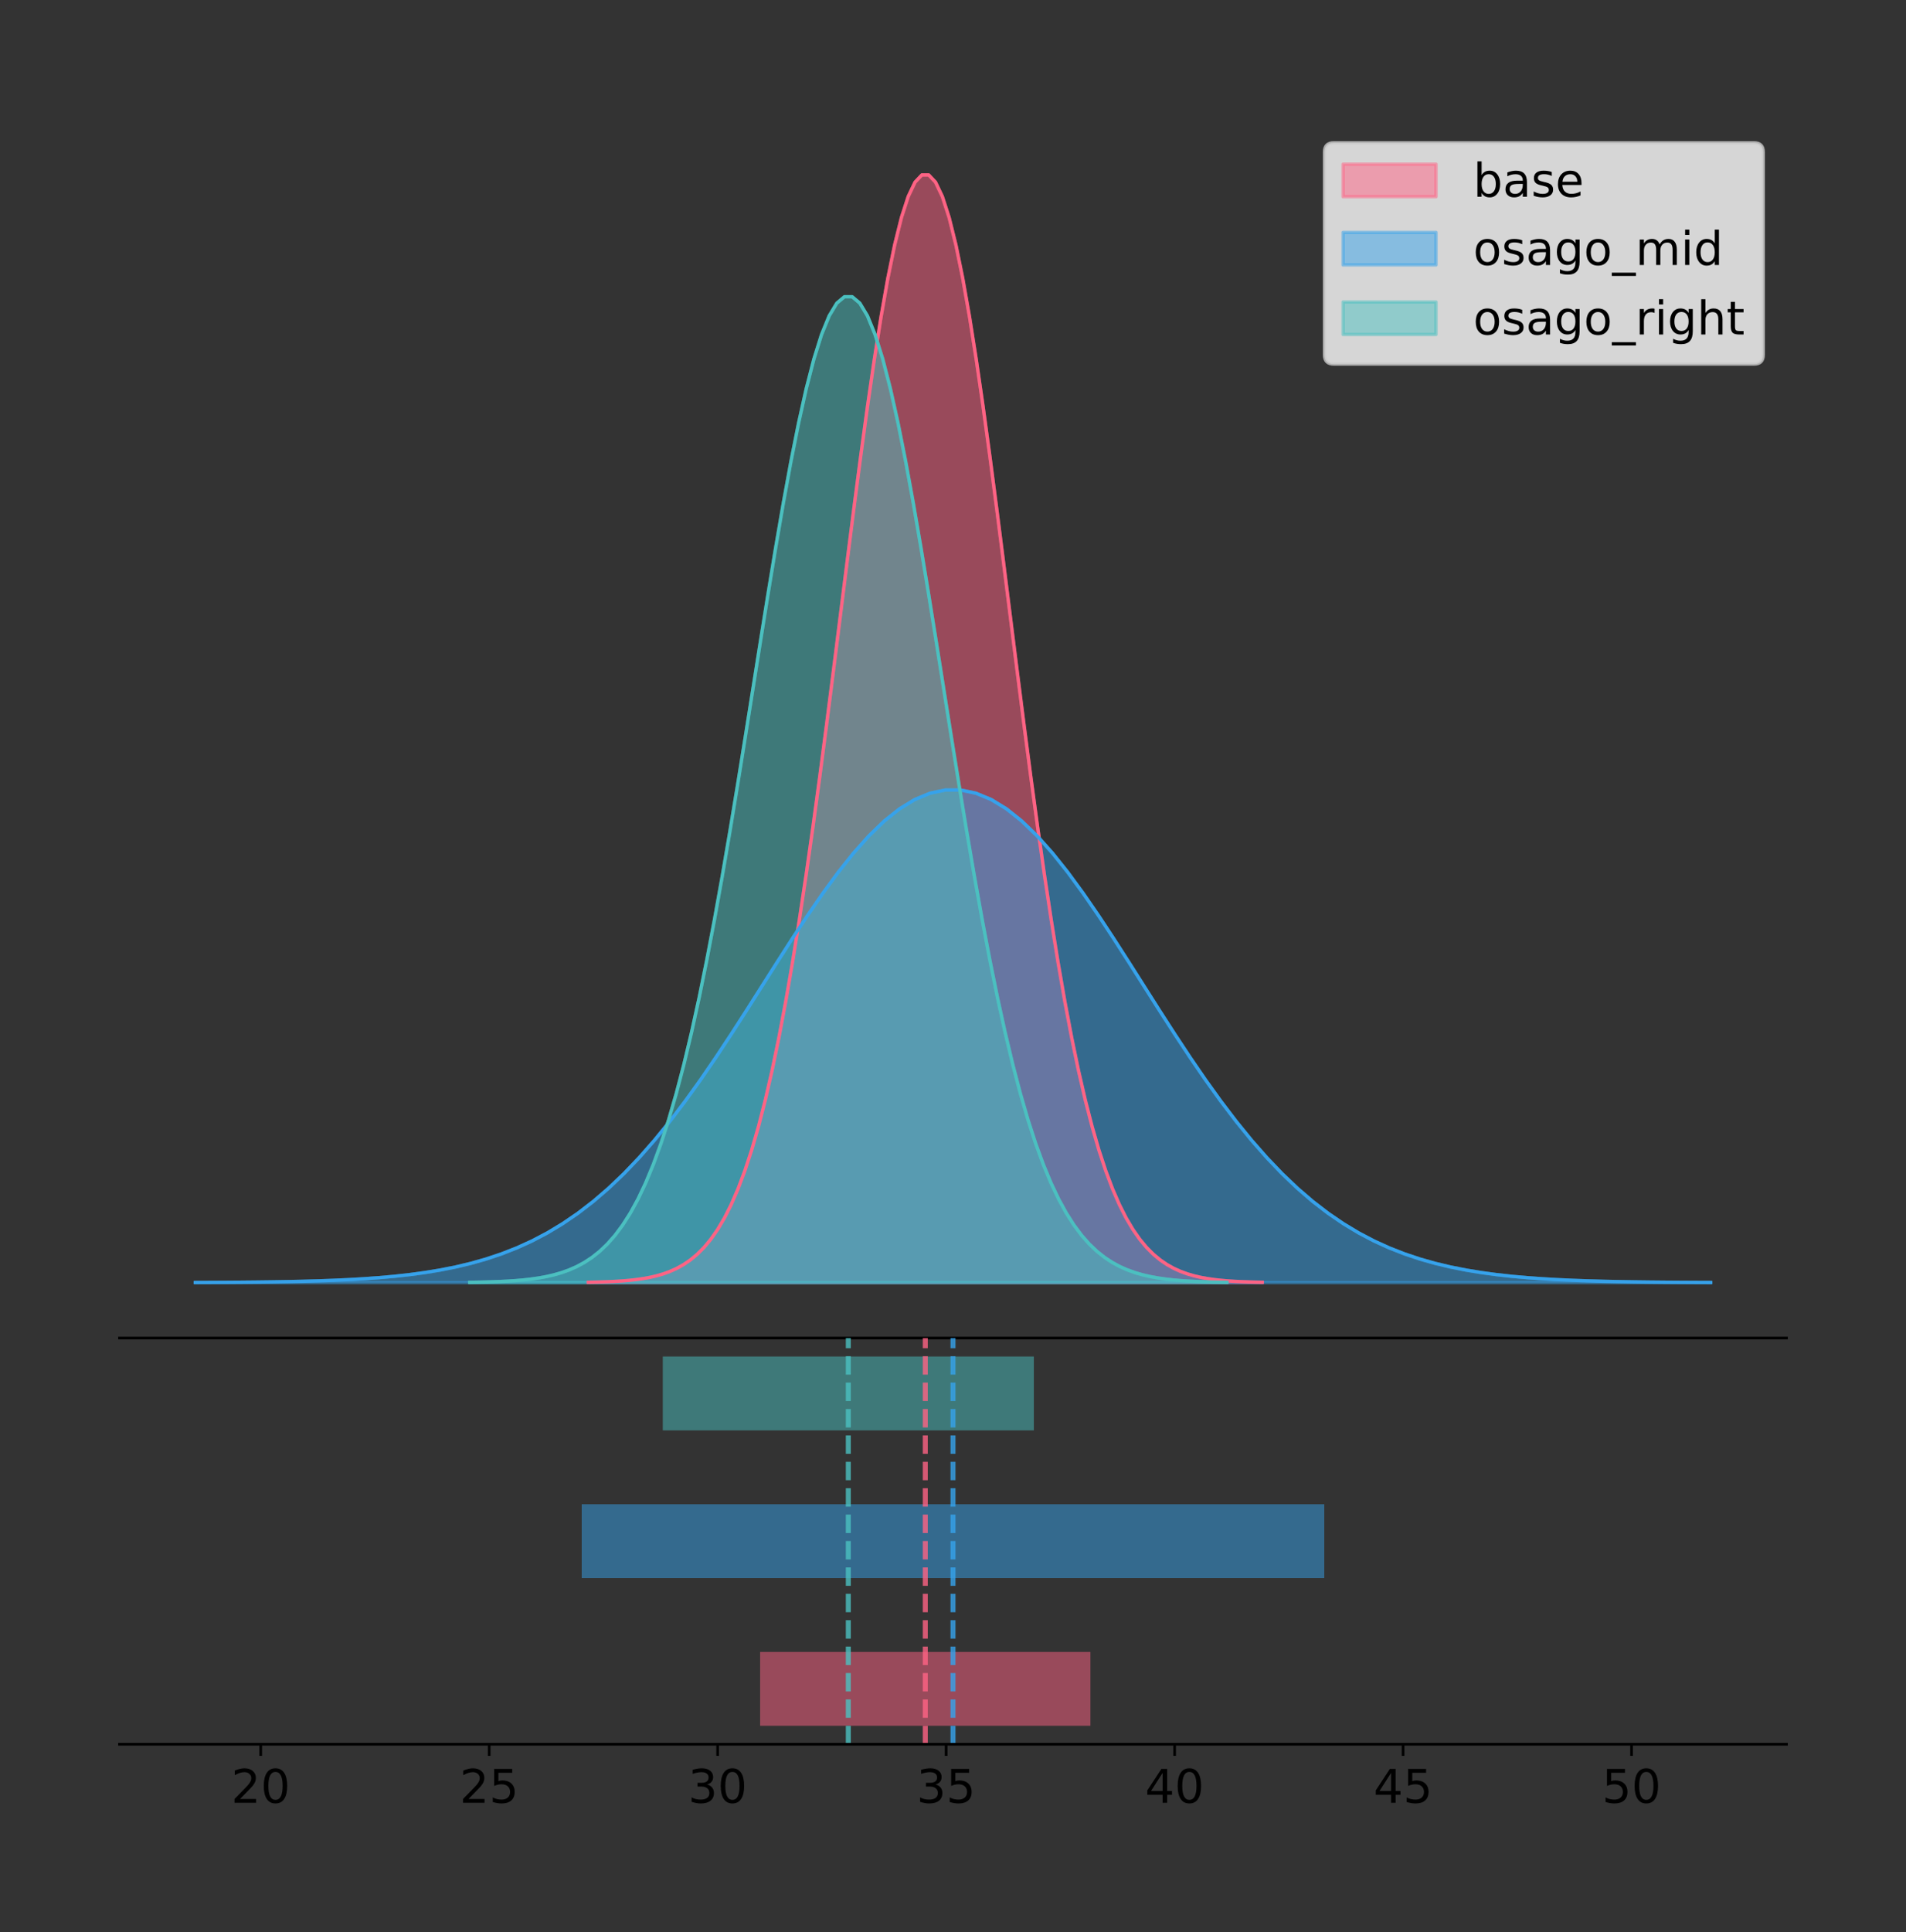 <?xml version="1.0" encoding="utf-8" standalone="no"?>
<!DOCTYPE svg PUBLIC "-//W3C//DTD SVG 1.1//EN"
  "http://www.w3.org/Graphics/SVG/1.1/DTD/svg11.dtd">
<!-- Created with matplotlib (https://matplotlib.org/) -->
<svg height="581.789pt" version="1.1" viewBox="0 0 574.2 581.789" width="574.2pt" xmlns="http://www.w3.org/2000/svg" xmlns:xlink="http://www.w3.org/1999/xlink">
 <rect x="0" y="0" width="574.2" height="581.789" fill="#333333" stroke="none"/>
 <defs>
  <style type="text/css">
*{stroke-linecap:butt;stroke-linejoin:round;}
  </style>
 </defs>
 <g id="figure_1">
  <g id="patch_1">
   <path d="M 0 581.789 
L 574.2 581.789 
L 574.2 0 
L 0 0 
z
" style="fill:none;"/>
  </g>
  <g id="axes_1">
   <g id="patch_2">
    <path d="M 36 402.93 
L 538.2 402.93 
L 538.2 36 
L 36 36 
z
" style="fill:none;"/>
   </g>
   <g id="PolyCollection_1">
    <defs>
     <path d="M 177.224 -195.538 
L 177.224 -195.65 
L 179.275 -195.692 
L 181.326 -195.749 
L 183.377 -195.825 
L 185.428 -195.925 
L 187.479 -196.058 
L 189.53 -196.23 
L 191.581 -196.455 
L 193.632 -196.744 
L 195.683 -197.115 
L 197.734 -197.585 
L 199.785 -198.179 
L 201.836 -198.923 
L 203.887 -199.848 
L 205.938 -200.99 
L 207.989 -202.39 
L 210.04 -204.093 
L 212.091 -206.151 
L 214.142 -208.617 
L 216.193 -211.552 
L 218.245 -215.017 
L 220.296 -219.078 
L 222.347 -223.801 
L 224.398 -229.25 
L 226.449 -235.488 
L 228.5 -242.572 
L 230.551 -250.552 
L 232.602 -259.468 
L 234.653 -269.344 
L 236.704 -280.192 
L 238.755 -292.002 
L 240.806 -304.744 
L 242.857 -318.365 
L 244.908 -332.786 
L 246.959 -347.901 
L 249.01 -363.58 
L 251.061 -379.667 
L 253.112 -395.98 
L 255.163 -412.318 
L 257.214 -428.462 
L 259.265 -444.18 
L 261.316 -459.23 
L 263.367 -473.372 
L 265.418 -486.366 
L 267.469 -497.987 
L 269.52 -508.025 
L 271.571 -516.294 
L 273.622 -522.64 
L 275.673 -526.94 
L 277.724 -529.111 
L 279.775 -529.111 
L 281.826 -526.94 
L 283.877 -522.64 
L 285.928 -516.294 
L 287.979 -508.025 
L 290.03 -497.987 
L 292.081 -486.366 
L 294.132 -473.372 
L 296.183 -459.23 
L 298.234 -444.18 
L 300.285 -428.462 
L 302.336 -412.318 
L 304.387 -395.98 
L 306.438 -379.667 
L 308.489 -363.58 
L 310.541 -347.901 
L 312.592 -332.786 
L 314.643 -318.365 
L 316.694 -304.744 
L 318.745 -292.002 
L 320.796 -280.192 
L 322.847 -269.344 
L 324.898 -259.468 
L 326.949 -250.552 
L 329 -242.572 
L 331.051 -235.488 
L 333.102 -229.25 
L 335.153 -223.801 
L 337.204 -219.078 
L 339.255 -215.017 
L 341.306 -211.552 
L 343.357 -208.617 
L 345.408 -206.151 
L 347.459 -204.093 
L 349.51 -202.39 
L 351.561 -200.99 
L 353.612 -199.848 
L 355.663 -198.923 
L 357.714 -198.179 
L 359.765 -197.585 
L 361.816 -197.115 
L 363.867 -196.744 
L 365.918 -196.455 
L 367.969 -196.23 
L 370.02 -196.058 
L 372.071 -195.925 
L 374.122 -195.825 
L 376.173 -195.749 
L 378.224 -195.692 
L 380.275 -195.65 
L 380.275 -195.538 
L 380.275 -195.538 
L 378.224 -195.538 
L 376.173 -195.538 
L 374.122 -195.538 
L 372.071 -195.538 
L 370.02 -195.538 
L 367.969 -195.538 
L 365.918 -195.538 
L 363.867 -195.538 
L 361.816 -195.538 
L 359.765 -195.538 
L 357.714 -195.538 
L 355.663 -195.538 
L 353.612 -195.538 
L 351.561 -195.538 
L 349.51 -195.538 
L 347.459 -195.538 
L 345.408 -195.538 
L 343.357 -195.538 
L 341.306 -195.538 
L 339.255 -195.538 
L 337.204 -195.538 
L 335.153 -195.538 
L 333.102 -195.538 
L 331.051 -195.538 
L 329 -195.538 
L 326.949 -195.538 
L 324.898 -195.538 
L 322.847 -195.538 
L 320.796 -195.538 
L 318.745 -195.538 
L 316.694 -195.538 
L 314.643 -195.538 
L 312.592 -195.538 
L 310.541 -195.538 
L 308.489 -195.538 
L 306.438 -195.538 
L 304.387 -195.538 
L 302.336 -195.538 
L 300.285 -195.538 
L 298.234 -195.538 
L 296.183 -195.538 
L 294.132 -195.538 
L 292.081 -195.538 
L 290.03 -195.538 
L 287.979 -195.538 
L 285.928 -195.538 
L 283.877 -195.538 
L 281.826 -195.538 
L 279.775 -195.538 
L 277.724 -195.538 
L 275.673 -195.538 
L 273.622 -195.538 
L 271.571 -195.538 
L 269.52 -195.538 
L 267.469 -195.538 
L 265.418 -195.538 
L 263.367 -195.538 
L 261.316 -195.538 
L 259.265 -195.538 
L 257.214 -195.538 
L 255.163 -195.538 
L 253.112 -195.538 
L 251.061 -195.538 
L 249.01 -195.538 
L 246.959 -195.538 
L 244.908 -195.538 
L 242.857 -195.538 
L 240.806 -195.538 
L 238.755 -195.538 
L 236.704 -195.538 
L 234.653 -195.538 
L 232.602 -195.538 
L 230.551 -195.538 
L 228.5 -195.538 
L 226.449 -195.538 
L 224.398 -195.538 
L 222.347 -195.538 
L 220.296 -195.538 
L 218.245 -195.538 
L 216.193 -195.538 
L 214.142 -195.538 
L 212.091 -195.538 
L 210.04 -195.538 
L 207.989 -195.538 
L 205.938 -195.538 
L 203.887 -195.538 
L 201.836 -195.538 
L 199.785 -195.538 
L 197.734 -195.538 
L 195.683 -195.538 
L 193.632 -195.538 
L 191.581 -195.538 
L 189.53 -195.538 
L 187.479 -195.538 
L 185.428 -195.538 
L 183.377 -195.538 
L 181.326 -195.538 
L 179.275 -195.538 
L 177.224 -195.538 
z
" id="m79d6f3b0f9" style="stroke:#ff6384;stroke-opacity:0.5;"/>
    </defs>
    <g clip-path="url(#p7861df84a4)">
     <use style="fill:#ff6384;fill-opacity:0.5;stroke:#ff6384;stroke-opacity:0.5;" x="0" xlink:href="#m79d6f3b0f9" y="581.789"/>
    </g>
   </g>
   <g id="PolyCollection_2">
    <defs>
     <path d="M 58.827 -195.538 
L 58.827 -195.588 
L 63.439 -195.607 
L 68.05 -195.632 
L 72.662 -195.666 
L 77.274 -195.71 
L 81.885 -195.769 
L 86.497 -195.846 
L 91.108 -195.946 
L 95.72 -196.075 
L 100.331 -196.239 
L 104.943 -196.449 
L 109.555 -196.713 
L 114.166 -197.043 
L 118.778 -197.455 
L 123.389 -197.963 
L 128.001 -198.585 
L 132.612 -199.343 
L 137.224 -200.258 
L 141.836 -201.355 
L 146.447 -202.66 
L 151.059 -204.201 
L 155.67 -206.008 
L 160.282 -208.108 
L 164.893 -210.532 
L 169.505 -213.306 
L 174.117 -216.457 
L 178.728 -220.006 
L 183.34 -223.971 
L 187.951 -228.364 
L 192.563 -233.188 
L 197.174 -238.441 
L 201.786 -244.108 
L 206.398 -250.166 
L 211.009 -256.58 
L 215.621 -263.302 
L 220.232 -270.276 
L 224.844 -277.43 
L 229.455 -284.686 
L 234.067 -291.952 
L 238.679 -299.132 
L 243.29 -306.123 
L 247.902 -312.817 
L 252.513 -319.106 
L 257.125 -324.885 
L 261.736 -330.054 
L 266.348 -334.518 
L 270.96 -338.196 
L 275.571 -341.018 
L 280.183 -342.931 
L 284.794 -343.896 
L 289.406 -343.896 
L 294.017 -342.931 
L 298.629 -341.018 
L 303.24 -338.196 
L 307.852 -334.518 
L 312.464 -330.054 
L 317.075 -324.885 
L 321.687 -319.106 
L 326.298 -312.817 
L 330.91 -306.123 
L 335.521 -299.132 
L 340.133 -291.952 
L 344.745 -284.686 
L 349.356 -277.43 
L 353.968 -270.276 
L 358.579 -263.302 
L 363.191 -256.58 
L 367.802 -250.166 
L 372.414 -244.108 
L 377.026 -238.441 
L 381.637 -233.188 
L 386.249 -228.364 
L 390.86 -223.971 
L 395.472 -220.006 
L 400.083 -216.457 
L 404.695 -213.306 
L 409.307 -210.532 
L 413.918 -208.108 
L 418.53 -206.008 
L 423.141 -204.201 
L 427.753 -202.66 
L 432.364 -201.355 
L 436.976 -200.258 
L 441.588 -199.343 
L 446.199 -198.585 
L 450.811 -197.963 
L 455.422 -197.455 
L 460.034 -197.043 
L 464.645 -196.713 
L 469.257 -196.449 
L 473.869 -196.239 
L 478.48 -196.075 
L 483.092 -195.946 
L 487.703 -195.846 
L 492.315 -195.769 
L 496.926 -195.71 
L 501.538 -195.666 
L 506.15 -195.632 
L 510.761 -195.607 
L 515.373 -195.588 
L 515.373 -195.538 
L 515.373 -195.538 
L 510.761 -195.538 
L 506.15 -195.538 
L 501.538 -195.538 
L 496.926 -195.538 
L 492.315 -195.538 
L 487.703 -195.538 
L 483.092 -195.538 
L 478.48 -195.538 
L 473.869 -195.538 
L 469.257 -195.538 
L 464.645 -195.538 
L 460.034 -195.538 
L 455.422 -195.538 
L 450.811 -195.538 
L 446.199 -195.538 
L 441.588 -195.538 
L 436.976 -195.538 
L 432.364 -195.538 
L 427.753 -195.538 
L 423.141 -195.538 
L 418.53 -195.538 
L 413.918 -195.538 
L 409.307 -195.538 
L 404.695 -195.538 
L 400.083 -195.538 
L 395.472 -195.538 
L 390.86 -195.538 
L 386.249 -195.538 
L 381.637 -195.538 
L 377.026 -195.538 
L 372.414 -195.538 
L 367.802 -195.538 
L 363.191 -195.538 
L 358.579 -195.538 
L 353.968 -195.538 
L 349.356 -195.538 
L 344.745 -195.538 
L 340.133 -195.538 
L 335.521 -195.538 
L 330.91 -195.538 
L 326.298 -195.538 
L 321.687 -195.538 
L 317.075 -195.538 
L 312.464 -195.538 
L 307.852 -195.538 
L 303.24 -195.538 
L 298.629 -195.538 
L 294.017 -195.538 
L 289.406 -195.538 
L 284.794 -195.538 
L 280.183 -195.538 
L 275.571 -195.538 
L 270.96 -195.538 
L 266.348 -195.538 
L 261.736 -195.538 
L 257.125 -195.538 
L 252.513 -195.538 
L 247.902 -195.538 
L 243.29 -195.538 
L 238.679 -195.538 
L 234.067 -195.538 
L 229.455 -195.538 
L 224.844 -195.538 
L 220.232 -195.538 
L 215.621 -195.538 
L 211.009 -195.538 
L 206.398 -195.538 
L 201.786 -195.538 
L 197.174 -195.538 
L 192.563 -195.538 
L 187.951 -195.538 
L 183.34 -195.538 
L 178.728 -195.538 
L 174.117 -195.538 
L 169.505 -195.538 
L 164.893 -195.538 
L 160.282 -195.538 
L 155.67 -195.538 
L 151.059 -195.538 
L 146.447 -195.538 
L 141.836 -195.538 
L 137.224 -195.538 
L 132.612 -195.538 
L 128.001 -195.538 
L 123.389 -195.538 
L 118.778 -195.538 
L 114.166 -195.538 
L 109.555 -195.538 
L 104.943 -195.538 
L 100.331 -195.538 
L 95.72 -195.538 
L 91.108 -195.538 
L 86.497 -195.538 
L 81.885 -195.538 
L 77.274 -195.538 
L 72.662 -195.538 
L 68.05 -195.538 
L 63.439 -195.538 
L 58.827 -195.538 
z
" id="me9385ccc73" style="stroke:#36a2eb;stroke-opacity:0.5;"/>
    </defs>
    <g clip-path="url(#p7861df84a4)">
     <use style="fill:#36a2eb;fill-opacity:0.5;stroke:#36a2eb;stroke-opacity:0.5;" x="0" xlink:href="#me9385ccc73" y="581.789"/>
    </g>
   </g>
   <g id="PolyCollection_3">
    <defs>
     <path d="M 141.497 -195.538 
L 141.497 -195.638 
L 143.801 -195.675 
L 146.105 -195.726 
L 148.41 -195.793 
L 150.714 -195.883 
L 153.018 -196 
L 155.323 -196.154 
L 157.627 -196.354 
L 159.931 -196.612 
L 162.236 -196.941 
L 164.54 -197.36 
L 166.844 -197.889 
L 169.149 -198.551 
L 171.453 -199.374 
L 173.757 -200.391 
L 176.062 -201.637 
L 178.366 -203.153 
L 180.67 -204.984 
L 182.975 -207.179 
L 185.279 -209.791 
L 187.583 -212.876 
L 189.888 -216.49 
L 192.192 -220.694 
L 194.496 -225.544 
L 196.801 -231.096 
L 199.105 -237.402 
L 201.409 -244.505 
L 203.714 -252.44 
L 206.018 -261.231 
L 208.322 -270.886 
L 210.627 -281.398 
L 212.931 -292.739 
L 215.235 -304.863 
L 217.54 -317.698 
L 219.844 -331.152 
L 222.148 -345.108 
L 224.453 -359.426 
L 226.757 -373.946 
L 229.061 -388.488 
L 231.366 -402.857 
L 233.67 -416.847 
L 235.974 -430.243 
L 238.279 -442.83 
L 240.583 -454.396 
L 242.887 -464.739 
L 245.192 -473.673 
L 247.496 -481.034 
L 249.8 -486.682 
L 252.105 -490.509 
L 254.409 -492.441 
L 256.713 -492.441 
L 259.018 -490.509 
L 261.322 -486.682 
L 263.626 -481.034 
L 265.931 -473.673 
L 268.235 -464.739 
L 270.539 -454.396 
L 272.844 -442.83 
L 275.148 -430.243 
L 277.452 -416.847 
L 279.757 -402.857 
L 282.061 -388.488 
L 284.365 -373.946 
L 286.67 -359.426 
L 288.974 -345.108 
L 291.278 -331.152 
L 293.583 -317.698 
L 295.887 -304.863 
L 298.191 -292.739 
L 300.496 -281.398 
L 302.8 -270.886 
L 305.104 -261.231 
L 307.409 -252.44 
L 309.713 -244.505 
L 312.017 -237.402 
L 314.322 -231.096 
L 316.626 -225.544 
L 318.93 -220.694 
L 321.235 -216.49 
L 323.539 -212.876 
L 325.843 -209.791 
L 328.148 -207.179 
L 330.452 -204.984 
L 332.756 -203.153 
L 335.061 -201.637 
L 337.365 -200.391 
L 339.669 -199.374 
L 341.974 -198.551 
L 344.278 -197.889 
L 346.582 -197.36 
L 348.887 -196.941 
L 351.191 -196.612 
L 353.495 -196.354 
L 355.8 -196.154 
L 358.104 -196 
L 360.408 -195.883 
L 362.713 -195.793 
L 365.017 -195.726 
L 367.321 -195.675 
L 369.626 -195.638 
L 369.626 -195.538 
L 369.626 -195.538 
L 367.321 -195.538 
L 365.017 -195.538 
L 362.713 -195.538 
L 360.408 -195.538 
L 358.104 -195.538 
L 355.8 -195.538 
L 353.495 -195.538 
L 351.191 -195.538 
L 348.887 -195.538 
L 346.582 -195.538 
L 344.278 -195.538 
L 341.974 -195.538 
L 339.669 -195.538 
L 337.365 -195.538 
L 335.061 -195.538 
L 332.756 -195.538 
L 330.452 -195.538 
L 328.148 -195.538 
L 325.843 -195.538 
L 323.539 -195.538 
L 321.235 -195.538 
L 318.93 -195.538 
L 316.626 -195.538 
L 314.322 -195.538 
L 312.017 -195.538 
L 309.713 -195.538 
L 307.409 -195.538 
L 305.104 -195.538 
L 302.8 -195.538 
L 300.496 -195.538 
L 298.191 -195.538 
L 295.887 -195.538 
L 293.583 -195.538 
L 291.278 -195.538 
L 288.974 -195.538 
L 286.67 -195.538 
L 284.365 -195.538 
L 282.061 -195.538 
L 279.757 -195.538 
L 277.452 -195.538 
L 275.148 -195.538 
L 272.844 -195.538 
L 270.539 -195.538 
L 268.235 -195.538 
L 265.931 -195.538 
L 263.626 -195.538 
L 261.322 -195.538 
L 259.018 -195.538 
L 256.713 -195.538 
L 254.409 -195.538 
L 252.105 -195.538 
L 249.8 -195.538 
L 247.496 -195.538 
L 245.192 -195.538 
L 242.887 -195.538 
L 240.583 -195.538 
L 238.279 -195.538 
L 235.974 -195.538 
L 233.67 -195.538 
L 231.366 -195.538 
L 229.061 -195.538 
L 226.757 -195.538 
L 224.453 -195.538 
L 222.148 -195.538 
L 219.844 -195.538 
L 217.54 -195.538 
L 215.235 -195.538 
L 212.931 -195.538 
L 210.627 -195.538 
L 208.322 -195.538 
L 206.018 -195.538 
L 203.714 -195.538 
L 201.409 -195.538 
L 199.105 -195.538 
L 196.801 -195.538 
L 194.496 -195.538 
L 192.192 -195.538 
L 189.888 -195.538 
L 187.583 -195.538 
L 185.279 -195.538 
L 182.975 -195.538 
L 180.67 -195.538 
L 178.366 -195.538 
L 176.062 -195.538 
L 173.757 -195.538 
L 171.453 -195.538 
L 169.149 -195.538 
L 166.844 -195.538 
L 164.54 -195.538 
L 162.236 -195.538 
L 159.931 -195.538 
L 157.627 -195.538 
L 155.323 -195.538 
L 153.018 -195.538 
L 150.714 -195.538 
L 148.41 -195.538 
L 146.105 -195.538 
L 143.801 -195.538 
L 141.497 -195.538 
z
" id="m0bfa4465b4" style="stroke:#4bc0c0;stroke-opacity:0.5;"/>
    </defs>
    <g clip-path="url(#p7861df84a4)">
     <use style="fill:#4bc0c0;fill-opacity:0.5;stroke:#4bc0c0;stroke-opacity:0.5;" x="0" xlink:href="#m0bfa4465b4" y="581.789"/>
    </g>
   </g>
   <g id="line2d_1">
    <path clip-path="url(#p7861df84a4)" d="M 177.224 386.139 
L 179.275 386.097 
L 181.326 386.04 
L 183.377 385.965 
L 185.428 385.864 
L 187.479 385.732 
L 189.53 385.559 
L 191.581 385.334 
L 193.632 385.045 
L 195.683 384.675 
L 197.734 384.204 
L 199.785 383.61 
L 201.836 382.867 
L 203.887 381.941 
L 205.938 380.799 
L 207.989 379.399 
L 210.04 377.696 
L 212.091 375.639 
L 214.142 373.172 
L 216.193 370.238 
L 218.245 366.772 
L 220.296 362.711 
L 222.347 357.989 
L 224.398 352.539 
L 226.449 346.301 
L 228.5 339.217 
L 230.551 331.237 
L 232.602 322.322 
L 234.653 312.445 
L 236.704 301.597 
L 238.755 289.787 
L 240.806 277.045 
L 242.857 263.424 
L 244.908 249.004 
L 246.959 233.888 
L 249.01 218.209 
L 251.061 202.123 
L 253.112 185.809 
L 255.163 169.471 
L 257.214 153.327 
L 259.265 137.61 
L 261.316 122.559 
L 263.367 108.418 
L 265.418 95.423 
L 267.469 83.803 
L 269.52 73.765 
L 271.571 65.495 
L 273.622 59.15 
L 275.673 54.85 
L 277.724 52.679 
L 279.775 52.679 
L 281.826 54.85 
L 283.877 59.15 
L 285.928 65.495 
L 287.979 73.765 
L 290.03 83.803 
L 292.081 95.423 
L 294.132 108.418 
L 296.183 122.559 
L 298.234 137.61 
L 300.285 153.327 
L 302.336 169.471 
L 304.387 185.809 
L 306.438 202.123 
L 308.489 218.209 
L 310.541 233.888 
L 312.592 249.004 
L 314.643 263.424 
L 316.694 277.045 
L 318.745 289.787 
L 320.796 301.597 
L 322.847 312.445 
L 324.898 322.322 
L 326.949 331.237 
L 329 339.217 
L 331.051 346.301 
L 333.102 352.539 
L 335.153 357.989 
L 337.204 362.711 
L 339.255 366.772 
L 341.306 370.238 
L 343.357 373.172 
L 345.408 375.639 
L 347.459 377.696 
L 349.51 379.399 
L 351.561 380.799 
L 353.612 381.941 
L 355.663 382.867 
L 357.714 383.61 
L 359.765 384.204 
L 361.816 384.675 
L 363.867 385.045 
L 365.918 385.334 
L 367.969 385.559 
L 370.02 385.732 
L 372.071 385.864 
L 374.122 385.965 
L 376.173 386.04 
L 378.224 386.097 
L 380.275 386.139 
" style="fill:none;stroke:#ff6384;stroke-linecap:square;"/>
   </g>
   <g id="line2d_2">
    <path clip-path="url(#p7861df84a4)" d="M 58.827 386.202 
L 63.439 386.183 
L 68.05 386.158 
L 72.662 386.124 
L 77.274 386.079 
L 81.885 386.02 
L 86.497 385.943 
L 91.108 385.844 
L 95.72 385.715 
L 100.331 385.55 
L 104.943 385.341 
L 109.555 385.077 
L 114.166 384.746 
L 118.778 384.335 
L 123.389 383.827 
L 128.001 383.204 
L 132.612 382.446 
L 137.224 381.531 
L 141.836 380.434 
L 146.447 379.129 
L 151.059 377.588 
L 155.67 375.782 
L 160.282 373.681 
L 164.893 371.258 
L 169.505 368.483 
L 174.117 365.333 
L 178.728 361.783 
L 183.34 357.818 
L 187.951 353.426 
L 192.563 348.601 
L 197.174 343.348 
L 201.786 337.681 
L 206.398 331.623 
L 211.009 325.21 
L 215.621 318.487 
L 220.232 311.514 
L 224.844 304.359 
L 229.455 297.104 
L 234.067 289.837 
L 238.679 282.657 
L 243.29 275.667 
L 247.902 268.973 
L 252.513 262.683 
L 257.125 256.904 
L 261.736 251.736 
L 266.348 247.271 
L 270.96 243.593 
L 275.571 240.771 
L 280.183 238.859 
L 284.794 237.893 
L 289.406 237.893 
L 294.017 238.859 
L 298.629 240.771 
L 303.24 243.593 
L 307.852 247.271 
L 312.464 251.736 
L 317.075 256.904 
L 321.687 262.683 
L 326.298 268.973 
L 330.91 275.667 
L 335.521 282.657 
L 340.133 289.837 
L 344.745 297.104 
L 349.356 304.359 
L 353.968 311.514 
L 358.579 318.487 
L 363.191 325.21 
L 367.802 331.623 
L 372.414 337.681 
L 377.026 343.348 
L 381.637 348.601 
L 386.249 353.426 
L 390.86 357.818 
L 395.472 361.783 
L 400.083 365.333 
L 404.695 368.483 
L 409.307 371.258 
L 413.918 373.681 
L 418.53 375.782 
L 423.141 377.588 
L 427.753 379.129 
L 432.364 380.434 
L 436.976 381.531 
L 441.588 382.446 
L 446.199 383.204 
L 450.811 383.827 
L 455.422 384.335 
L 460.034 384.746 
L 464.645 385.077 
L 469.257 385.341 
L 473.869 385.55 
L 478.48 385.715 
L 483.092 385.844 
L 487.703 385.943 
L 492.315 386.02 
L 496.926 386.079 
L 501.538 386.124 
L 506.15 386.158 
L 510.761 386.183 
L 515.373 386.202 
" style="fill:none;stroke:#36a2eb;stroke-linecap:square;"/>
   </g>
   <g id="line2d_3">
    <path clip-path="url(#p7861df84a4)" d="M 141.497 386.152 
L 143.801 386.114 
L 146.105 386.064 
L 148.41 385.996 
L 150.714 385.907 
L 153.018 385.789 
L 155.323 385.635 
L 157.627 385.435 
L 159.931 385.178 
L 162.236 384.848 
L 164.54 384.429 
L 166.844 383.901 
L 169.149 383.239 
L 171.453 382.415 
L 173.757 381.399 
L 176.062 380.153 
L 178.366 378.636 
L 180.67 376.805 
L 182.975 374.61 
L 185.279 371.998 
L 187.583 368.914 
L 189.888 365.299 
L 192.192 361.096 
L 194.496 356.245 
L 196.801 350.693 
L 199.105 344.388 
L 201.409 337.285 
L 203.714 329.349 
L 206.018 320.559 
L 208.322 310.903 
L 210.627 300.391 
L 212.931 289.05 
L 215.235 276.926 
L 217.54 264.091 
L 219.844 250.637 
L 222.148 236.682 
L 224.453 222.364 
L 226.757 207.844 
L 229.061 193.302 
L 231.366 178.932 
L 233.67 164.943 
L 235.974 151.547 
L 238.279 138.96 
L 240.583 127.394 
L 242.887 117.051 
L 245.192 108.116 
L 247.496 100.756 
L 249.8 95.108 
L 252.105 91.28 
L 254.409 89.348 
L 256.713 89.348 
L 259.018 91.28 
L 261.322 95.108 
L 263.626 100.756 
L 265.931 108.116 
L 268.235 117.051 
L 270.539 127.394 
L 272.844 138.96 
L 275.148 151.547 
L 277.452 164.943 
L 279.757 178.932 
L 282.061 193.302 
L 284.365 207.844 
L 286.67 222.364 
L 288.974 236.682 
L 291.278 250.637 
L 293.583 264.091 
L 295.887 276.926 
L 298.191 289.05 
L 300.496 300.391 
L 302.8 310.903 
L 305.104 320.559 
L 307.409 329.349 
L 309.713 337.285 
L 312.017 344.388 
L 314.322 350.693 
L 316.626 356.245 
L 318.93 361.096 
L 321.235 365.299 
L 323.539 368.914 
L 325.843 371.998 
L 328.148 374.61 
L 330.452 376.805 
L 332.756 378.636 
L 335.061 380.153 
L 337.365 381.399 
L 339.669 382.415 
L 341.974 383.239 
L 344.278 383.901 
L 346.582 384.429 
L 348.887 384.848 
L 351.191 385.178 
L 353.495 385.435 
L 355.8 385.635 
L 358.104 385.789 
L 360.408 385.907 
L 362.713 385.996 
L 365.017 386.064 
L 367.321 386.114 
L 369.626 386.152 
" style="fill:none;stroke:#4bc0c0;stroke-linecap:square;"/>
   </g>
   <g id="patch_3">
    <path d="M 36 402.93 
L 538.2 402.93 
" style="fill:none;stroke:#000000;stroke-linecap:square;stroke-linejoin:miter;stroke-width:0.8;"/>
   </g>
   <g id="legend_1">
    <g id="patch_4">
     <path d="M 401.814 109.627 
L 528.4 109.627 
Q 531.2 109.627 531.2 106.827 
L 531.2 45.8 
Q 531.2 43 528.4 43 
L 401.814 43 
Q 399.014 43 399.014 45.8 
L 399.014 106.827 
Q 399.014 109.627 401.814 109.627 
z
" style="fill:#ffffff;opacity:0.8;stroke:#cccccc;stroke-linejoin:miter;"/>
    </g>
    <g id="patch_5">
     <path d="M 404.614 59.238 
L 432.614 59.238 
L 432.614 49.438 
L 404.614 49.438 
z
" style="fill:#ff6384;opacity:0.5;stroke:#ff6384;stroke-linejoin:miter;"/>
    </g>
    <g id="text_1">
     <!-- base -->
     <defs>
      <path d="M 48.688 27.297 
Q 48.688 37.203 44.609 42.844 
Q 40.531 48.484 33.406 48.484 
Q 26.266 48.484 22.188 42.844 
Q 18.109 37.203 18.109 27.297 
Q 18.109 17.391 22.188 11.75 
Q 26.266 6.109 33.406 6.109 
Q 40.531 6.109 44.609 11.75 
Q 48.688 17.391 48.688 27.297 
z
M 18.109 46.391 
Q 20.953 51.266 25.266 53.625 
Q 29.594 56 35.594 56 
Q 45.562 56 51.781 48.094 
Q 58.016 40.188 58.016 27.297 
Q 58.016 14.406 51.781 6.484 
Q 45.562 -1.422 35.594 -1.422 
Q 29.594 -1.422 25.266 0.953 
Q 20.953 3.328 18.109 8.203 
L 18.109 0 
L 9.078 0 
L 9.078 75.984 
L 18.109 75.984 
z
" id="DejaVuSans-98"/>
      <path d="M 34.281 27.484 
Q 23.391 27.484 19.188 25 
Q 14.984 22.516 14.984 16.5 
Q 14.984 11.719 18.141 8.906 
Q 21.297 6.109 26.703 6.109 
Q 34.188 6.109 38.703 11.406 
Q 43.219 16.703 43.219 25.484 
L 43.219 27.484 
z
M 52.203 31.203 
L 52.203 0 
L 43.219 0 
L 43.219 8.297 
Q 40.141 3.328 35.547 0.953 
Q 30.953 -1.422 24.312 -1.422 
Q 15.922 -1.422 10.953 3.297 
Q 6 8.016 6 15.922 
Q 6 25.141 12.172 29.828 
Q 18.359 34.516 30.609 34.516 
L 43.219 34.516 
L 43.219 35.406 
Q 43.219 41.609 39.141 45 
Q 35.062 48.391 27.688 48.391 
Q 23 48.391 18.547 47.266 
Q 14.109 46.141 10.016 43.891 
L 10.016 52.203 
Q 14.938 54.109 19.578 55.047 
Q 24.219 56 28.609 56 
Q 40.484 56 46.344 49.844 
Q 52.203 43.703 52.203 31.203 
z
" id="DejaVuSans-97"/>
      <path d="M 44.281 53.078 
L 44.281 44.578 
Q 40.484 46.531 36.375 47.5 
Q 32.281 48.484 27.875 48.484 
Q 21.188 48.484 17.844 46.438 
Q 14.5 44.391 14.5 40.281 
Q 14.5 37.156 16.891 35.375 
Q 19.281 33.594 26.516 31.984 
L 29.594 31.297 
Q 39.156 29.25 43.188 25.516 
Q 47.219 21.781 47.219 15.094 
Q 47.219 7.469 41.188 3.016 
Q 35.156 -1.422 24.609 -1.422 
Q 20.219 -1.422 15.453 -0.562 
Q 10.688 0.297 5.422 2 
L 5.422 11.281 
Q 10.406 8.688 15.234 7.391 
Q 20.062 6.109 24.812 6.109 
Q 31.156 6.109 34.562 8.281 
Q 37.984 10.453 37.984 14.406 
Q 37.984 18.062 35.516 20.016 
Q 33.062 21.969 24.703 23.781 
L 21.578 24.516 
Q 13.234 26.266 9.516 29.906 
Q 5.812 33.547 5.812 39.891 
Q 5.812 47.609 11.281 51.797 
Q 16.75 56 26.812 56 
Q 31.781 56 36.172 55.266 
Q 40.578 54.547 44.281 53.078 
z
" id="DejaVuSans-115"/>
      <path d="M 56.203 29.594 
L 56.203 25.203 
L 14.891 25.203 
Q 15.484 15.922 20.484 11.062 
Q 25.484 6.203 34.422 6.203 
Q 39.594 6.203 44.453 7.469 
Q 49.312 8.734 54.109 11.281 
L 54.109 2.781 
Q 49.266 0.734 44.188 -0.344 
Q 39.109 -1.422 33.891 -1.422 
Q 20.797 -1.422 13.156 6.188 
Q 5.516 13.812 5.516 26.812 
Q 5.516 40.234 12.766 48.109 
Q 20.016 56 32.328 56 
Q 43.359 56 49.781 48.891 
Q 56.203 41.797 56.203 29.594 
z
M 47.219 32.234 
Q 47.125 39.594 43.094 43.984 
Q 39.062 48.391 32.422 48.391 
Q 24.906 48.391 20.391 44.141 
Q 15.875 39.891 15.188 32.172 
z
" id="DejaVuSans-101"/>
     </defs>
     <g transform="translate(443.814 59.238)scale(0.14 -0.14)">
      <use xlink:href="#DejaVuSans-98"/>
      <use x="63.477" xlink:href="#DejaVuSans-97"/>
      <use x="124.756" xlink:href="#DejaVuSans-115"/>
      <use x="176.855" xlink:href="#DejaVuSans-101"/>
     </g>
    </g>
    <g id="patch_6">
     <path d="M 404.614 79.787 
L 432.614 79.787 
L 432.614 69.987 
L 404.614 69.987 
z
" style="fill:#36a2eb;opacity:0.5;stroke:#36a2eb;stroke-linejoin:miter;"/>
    </g>
    <g id="text_2">
     <!-- osago_mid -->
     <defs>
      <path d="M 30.609 48.391 
Q 23.391 48.391 19.188 42.75 
Q 14.984 37.109 14.984 27.297 
Q 14.984 17.484 19.156 11.844 
Q 23.344 6.203 30.609 6.203 
Q 37.797 6.203 41.984 11.859 
Q 46.188 17.531 46.188 27.297 
Q 46.188 37.016 41.984 42.703 
Q 37.797 48.391 30.609 48.391 
z
M 30.609 56 
Q 42.328 56 49.016 48.375 
Q 55.719 40.766 55.719 27.297 
Q 55.719 13.875 49.016 6.219 
Q 42.328 -1.422 30.609 -1.422 
Q 18.844 -1.422 12.172 6.219 
Q 5.516 13.875 5.516 27.297 
Q 5.516 40.766 12.172 48.375 
Q 18.844 56 30.609 56 
z
" id="DejaVuSans-111"/>
      <path d="M 45.406 27.984 
Q 45.406 37.75 41.375 43.109 
Q 37.359 48.484 30.078 48.484 
Q 22.859 48.484 18.828 43.109 
Q 14.797 37.75 14.797 27.984 
Q 14.797 18.266 18.828 12.891 
Q 22.859 7.516 30.078 7.516 
Q 37.359 7.516 41.375 12.891 
Q 45.406 18.266 45.406 27.984 
z
M 54.391 6.781 
Q 54.391 -7.172 48.188 -13.984 
Q 42 -20.797 29.203 -20.797 
Q 24.469 -20.797 20.266 -20.094 
Q 16.062 -19.391 12.109 -17.922 
L 12.109 -9.188 
Q 16.062 -11.328 19.922 -12.344 
Q 23.781 -13.375 27.781 -13.375 
Q 36.625 -13.375 41.016 -8.766 
Q 45.406 -4.156 45.406 5.172 
L 45.406 9.625 
Q 42.625 4.781 38.281 2.391 
Q 33.938 0 27.875 0 
Q 17.828 0 11.672 7.656 
Q 5.516 15.328 5.516 27.984 
Q 5.516 40.672 11.672 48.328 
Q 17.828 56 27.875 56 
Q 33.938 56 38.281 53.609 
Q 42.625 51.219 45.406 46.391 
L 45.406 54.688 
L 54.391 54.688 
z
" id="DejaVuSans-103"/>
      <path d="M 50.984 -16.609 
L 50.984 -23.578 
L -0.984 -23.578 
L -0.984 -16.609 
z
" id="DejaVuSans-95"/>
      <path d="M 52 44.188 
Q 55.375 50.25 60.062 53.125 
Q 64.75 56 71.094 56 
Q 79.641 56 84.281 50.016 
Q 88.922 44.047 88.922 33.016 
L 88.922 0 
L 79.891 0 
L 79.891 32.719 
Q 79.891 40.578 77.094 44.375 
Q 74.312 48.188 68.609 48.188 
Q 61.625 48.188 57.562 43.547 
Q 53.516 38.922 53.516 30.906 
L 53.516 0 
L 44.484 0 
L 44.484 32.719 
Q 44.484 40.625 41.703 44.406 
Q 38.922 48.188 33.109 48.188 
Q 26.219 48.188 22.156 43.531 
Q 18.109 38.875 18.109 30.906 
L 18.109 0 
L 9.078 0 
L 9.078 54.688 
L 18.109 54.688 
L 18.109 46.188 
Q 21.188 51.219 25.484 53.609 
Q 29.781 56 35.688 56 
Q 41.656 56 45.828 52.969 
Q 50 49.953 52 44.188 
z
" id="DejaVuSans-109"/>
      <path d="M 9.422 54.688 
L 18.406 54.688 
L 18.406 0 
L 9.422 0 
z
M 9.422 75.984 
L 18.406 75.984 
L 18.406 64.594 
L 9.422 64.594 
z
" id="DejaVuSans-105"/>
      <path d="M 45.406 46.391 
L 45.406 75.984 
L 54.391 75.984 
L 54.391 0 
L 45.406 0 
L 45.406 8.203 
Q 42.578 3.328 38.25 0.953 
Q 33.938 -1.422 27.875 -1.422 
Q 17.969 -1.422 11.734 6.484 
Q 5.516 14.406 5.516 27.297 
Q 5.516 40.188 11.734 48.094 
Q 17.969 56 27.875 56 
Q 33.938 56 38.25 53.625 
Q 42.578 51.266 45.406 46.391 
z
M 14.797 27.297 
Q 14.797 17.391 18.875 11.75 
Q 22.953 6.109 30.078 6.109 
Q 37.203 6.109 41.297 11.75 
Q 45.406 17.391 45.406 27.297 
Q 45.406 37.203 41.297 42.844 
Q 37.203 48.484 30.078 48.484 
Q 22.953 48.484 18.875 42.844 
Q 14.797 37.203 14.797 27.297 
z
" id="DejaVuSans-100"/>
     </defs>
     <g transform="translate(443.814 79.787)scale(0.14 -0.14)">
      <use xlink:href="#DejaVuSans-111"/>
      <use x="61.182" xlink:href="#DejaVuSans-115"/>
      <use x="113.281" xlink:href="#DejaVuSans-97"/>
      <use x="174.561" xlink:href="#DejaVuSans-103"/>
      <use x="238.037" xlink:href="#DejaVuSans-111"/>
      <use x="299.219" xlink:href="#DejaVuSans-95"/>
      <use x="349.219" xlink:href="#DejaVuSans-109"/>
      <use x="446.631" xlink:href="#DejaVuSans-105"/>
      <use x="474.414" xlink:href="#DejaVuSans-100"/>
     </g>
    </g>
    <g id="patch_7">
     <path d="M 404.614 100.726 
L 432.614 100.726 
L 432.614 90.926 
L 404.614 90.926 
z
" style="fill:#4bc0c0;opacity:0.5;stroke:#4bc0c0;stroke-linejoin:miter;"/>
    </g>
    <g id="text_3">
     <!-- osago_right -->
     <defs>
      <path d="M 41.109 46.297 
Q 39.594 47.172 37.812 47.578 
Q 36.031 48 33.891 48 
Q 26.266 48 22.188 43.047 
Q 18.109 38.094 18.109 28.812 
L 18.109 0 
L 9.078 0 
L 9.078 54.688 
L 18.109 54.688 
L 18.109 46.188 
Q 20.953 51.172 25.484 53.578 
Q 30.031 56 36.531 56 
Q 37.453 56 38.578 55.875 
Q 39.703 55.766 41.062 55.516 
z
" id="DejaVuSans-114"/>
      <path d="M 54.891 33.016 
L 54.891 0 
L 45.906 0 
L 45.906 32.719 
Q 45.906 40.484 42.875 44.328 
Q 39.844 48.188 33.797 48.188 
Q 26.516 48.188 22.312 43.547 
Q 18.109 38.922 18.109 30.906 
L 18.109 0 
L 9.078 0 
L 9.078 75.984 
L 18.109 75.984 
L 18.109 46.188 
Q 21.344 51.125 25.703 53.562 
Q 30.078 56 35.797 56 
Q 45.219 56 50.047 50.172 
Q 54.891 44.344 54.891 33.016 
z
" id="DejaVuSans-104"/>
      <path d="M 18.312 70.219 
L 18.312 54.688 
L 36.812 54.688 
L 36.812 47.703 
L 18.312 47.703 
L 18.312 18.016 
Q 18.312 11.328 20.141 9.422 
Q 21.969 7.516 27.594 7.516 
L 36.812 7.516 
L 36.812 0 
L 27.594 0 
Q 17.188 0 13.234 3.875 
Q 9.281 7.766 9.281 18.016 
L 9.281 47.703 
L 2.688 47.703 
L 2.688 54.688 
L 9.281 54.688 
L 9.281 70.219 
z
" id="DejaVuSans-116"/>
     </defs>
     <g transform="translate(443.814 100.726)scale(0.14 -0.14)">
      <use xlink:href="#DejaVuSans-111"/>
      <use x="61.182" xlink:href="#DejaVuSans-115"/>
      <use x="113.281" xlink:href="#DejaVuSans-97"/>
      <use x="174.561" xlink:href="#DejaVuSans-103"/>
      <use x="238.037" xlink:href="#DejaVuSans-111"/>
      <use x="299.219" xlink:href="#DejaVuSans-95"/>
      <use x="349.219" xlink:href="#DejaVuSans-114"/>
      <use x="390.332" xlink:href="#DejaVuSans-105"/>
      <use x="418.115" xlink:href="#DejaVuSans-103"/>
      <use x="481.592" xlink:href="#DejaVuSans-104"/>
      <use x="544.971" xlink:href="#DejaVuSans-116"/>
     </g>
    </g>
   </g>
  </g>
  <g id="axes_2">
   <g id="patch_8">
    <path d="M 36 525.24 
L 538.2 525.24 
L 538.2 402.93 
L 36 402.93 
z
" style="fill:none;"/>
   </g>
   <g id="patch_9">
    <path clip-path="url(#pc2f781d548)" d="M 229.002 519.68 
L 328.497 519.68 
L 328.497 497.442 
L 229.002 497.442 
z
" style="fill:#ff6384;opacity:0.5;"/>
   </g>
   <g id="patch_10">
    <path clip-path="url(#pc2f781d548)" d="M 175.246 475.204 
L 398.954 475.204 
L 398.954 452.966 
L 175.246 452.966 
z
" style="fill:#36a2eb;opacity:0.5;"/>
   </g>
   <g id="patch_11">
    <path clip-path="url(#pc2f781d548)" d="M 199.67 430.728 
L 311.453 430.728 
L 311.453 408.49 
L 199.67 408.49 
z
" style="fill:#4bc0c0;opacity:0.5;"/>
   </g>
   <g id="matplotlib.axis_1">
    <g id="xtick_1">
     <g id="line2d_4">
      <defs>
       <path d="M 0 0 
L 0 3.5 
" id="m536da701f9" style="stroke:#000000;stroke-width:0.8;"/>
      </defs>
      <g>
       <use style="stroke:#000000;stroke-width:0.8;" x="78.543" xlink:href="#m536da701f9" y="525.24"/>
      </g>
     </g>
     <g id="text_4">
      <!-- 20 -->
      <defs>
       <path d="M 19.188 8.297 
L 53.609 8.297 
L 53.609 0 
L 7.328 0 
L 7.328 8.297 
Q 12.938 14.109 22.625 23.891 
Q 32.328 33.688 34.812 36.531 
Q 39.547 41.844 41.422 45.531 
Q 43.312 49.219 43.312 52.781 
Q 43.312 58.594 39.234 62.25 
Q 35.156 65.922 28.609 65.922 
Q 23.969 65.922 18.812 64.312 
Q 13.672 62.703 7.812 59.422 
L 7.812 69.391 
Q 13.766 71.781 18.938 73 
Q 24.125 74.219 28.422 74.219 
Q 39.75 74.219 46.484 68.547 
Q 53.219 62.891 53.219 53.422 
Q 53.219 48.922 51.531 44.891 
Q 49.859 40.875 45.406 35.406 
Q 44.188 33.984 37.641 27.219 
Q 31.109 20.453 19.188 8.297 
z
" id="DejaVuSans-50"/>
       <path d="M 31.781 66.406 
Q 24.172 66.406 20.328 58.906 
Q 16.5 51.422 16.5 36.375 
Q 16.5 21.391 20.328 13.891 
Q 24.172 6.391 31.781 6.391 
Q 39.453 6.391 43.281 13.891 
Q 47.125 21.391 47.125 36.375 
Q 47.125 51.422 43.281 58.906 
Q 39.453 66.406 31.781 66.406 
z
M 31.781 74.219 
Q 44.047 74.219 50.516 64.516 
Q 56.984 54.828 56.984 36.375 
Q 56.984 17.969 50.516 8.266 
Q 44.047 -1.422 31.781 -1.422 
Q 19.531 -1.422 13.062 8.266 
Q 6.594 17.969 6.594 36.375 
Q 6.594 54.828 13.062 64.516 
Q 19.531 74.219 31.781 74.219 
z
" id="DejaVuSans-48"/>
      </defs>
      <g transform="translate(69.635 542.878)scale(0.14 -0.14)">
       <use xlink:href="#DejaVuSans-50"/>
       <use x="63.623" xlink:href="#DejaVuSans-48"/>
      </g>
     </g>
    </g>
    <g id="xtick_2">
     <g id="line2d_5">
      <g>
       <use style="stroke:#000000;stroke-width:0.8;" x="147.372" xlink:href="#m536da701f9" y="525.24"/>
      </g>
     </g>
     <g id="text_5">
      <!-- 25 -->
      <defs>
       <path d="M 10.797 72.906 
L 49.516 72.906 
L 49.516 64.594 
L 19.828 64.594 
L 19.828 46.734 
Q 21.969 47.469 24.109 47.828 
Q 26.266 48.188 28.422 48.188 
Q 40.625 48.188 47.75 41.5 
Q 54.891 34.812 54.891 23.391 
Q 54.891 11.625 47.562 5.094 
Q 40.234 -1.422 26.906 -1.422 
Q 22.312 -1.422 17.547 -0.641 
Q 12.797 0.141 7.719 1.703 
L 7.719 11.625 
Q 12.109 9.234 16.797 8.062 
Q 21.484 6.891 26.703 6.891 
Q 35.156 6.891 40.078 11.328 
Q 45.016 15.766 45.016 23.391 
Q 45.016 31 40.078 35.438 
Q 35.156 39.891 26.703 39.891 
Q 22.75 39.891 18.812 39.016 
Q 14.891 38.141 10.797 36.281 
z
" id="DejaVuSans-53"/>
      </defs>
      <g transform="translate(138.464 542.878)scale(0.14 -0.14)">
       <use xlink:href="#DejaVuSans-50"/>
       <use x="63.623" xlink:href="#DejaVuSans-53"/>
      </g>
     </g>
    </g>
    <g id="xtick_3">
     <g id="line2d_6">
      <g>
       <use style="stroke:#000000;stroke-width:0.8;" x="216.201" xlink:href="#m536da701f9" y="525.24"/>
      </g>
     </g>
     <g id="text_6">
      <!-- 30 -->
      <defs>
       <path d="M 40.578 39.312 
Q 47.656 37.797 51.625 33 
Q 55.609 28.219 55.609 21.188 
Q 55.609 10.406 48.188 4.484 
Q 40.766 -1.422 27.094 -1.422 
Q 22.516 -1.422 17.656 -0.516 
Q 12.797 0.391 7.625 2.203 
L 7.625 11.719 
Q 11.719 9.328 16.594 8.109 
Q 21.484 6.891 26.812 6.891 
Q 36.078 6.891 40.938 10.547 
Q 45.797 14.203 45.797 21.188 
Q 45.797 27.641 41.281 31.266 
Q 36.766 34.906 28.719 34.906 
L 20.219 34.906 
L 20.219 43.016 
L 29.109 43.016 
Q 36.375 43.016 40.234 45.922 
Q 44.094 48.828 44.094 54.297 
Q 44.094 59.906 40.109 62.906 
Q 36.141 65.922 28.719 65.922 
Q 24.656 65.922 20.016 65.031 
Q 15.375 64.156 9.812 62.312 
L 9.812 71.094 
Q 15.438 72.656 20.344 73.438 
Q 25.25 74.219 29.594 74.219 
Q 40.828 74.219 47.359 69.109 
Q 53.906 64.016 53.906 55.328 
Q 53.906 49.266 50.438 45.094 
Q 46.969 40.922 40.578 39.312 
z
" id="DejaVuSans-51"/>
      </defs>
      <g transform="translate(207.293 542.878)scale(0.14 -0.14)">
       <use xlink:href="#DejaVuSans-51"/>
       <use x="63.623" xlink:href="#DejaVuSans-48"/>
      </g>
     </g>
    </g>
    <g id="xtick_4">
     <g id="line2d_7">
      <g>
       <use style="stroke:#000000;stroke-width:0.8;" x="285.03" xlink:href="#m536da701f9" y="525.24"/>
      </g>
     </g>
     <g id="text_7">
      <!-- 35 -->
      <g transform="translate(276.122 542.878)scale(0.14 -0.14)">
       <use xlink:href="#DejaVuSans-51"/>
       <use x="63.623" xlink:href="#DejaVuSans-53"/>
      </g>
     </g>
    </g>
    <g id="xtick_5">
     <g id="line2d_8">
      <g>
       <use style="stroke:#000000;stroke-width:0.8;" x="353.859" xlink:href="#m536da701f9" y="525.24"/>
      </g>
     </g>
     <g id="text_8">
      <!-- 40 -->
      <defs>
       <path d="M 37.797 64.312 
L 12.891 25.391 
L 37.797 25.391 
z
M 35.203 72.906 
L 47.609 72.906 
L 47.609 25.391 
L 58.016 25.391 
L 58.016 17.188 
L 47.609 17.188 
L 47.609 0 
L 37.797 0 
L 37.797 17.188 
L 4.891 17.188 
L 4.891 26.703 
z
" id="DejaVuSans-52"/>
      </defs>
      <g transform="translate(344.951 542.878)scale(0.14 -0.14)">
       <use xlink:href="#DejaVuSans-52"/>
       <use x="63.623" xlink:href="#DejaVuSans-48"/>
      </g>
     </g>
    </g>
    <g id="xtick_6">
     <g id="line2d_9">
      <g>
       <use style="stroke:#000000;stroke-width:0.8;" x="422.688" xlink:href="#m536da701f9" y="525.24"/>
      </g>
     </g>
     <g id="text_9">
      <!-- 45 -->
      <g transform="translate(413.78 542.878)scale(0.14 -0.14)">
       <use xlink:href="#DejaVuSans-52"/>
       <use x="63.623" xlink:href="#DejaVuSans-53"/>
      </g>
     </g>
    </g>
    <g id="xtick_7">
     <g id="line2d_10">
      <g>
       <use style="stroke:#000000;stroke-width:0.8;" x="491.517" xlink:href="#m536da701f9" y="525.24"/>
      </g>
     </g>
     <g id="text_10">
      <!-- 50 -->
      <g transform="translate(482.609 542.878)scale(0.14 -0.14)">
       <use xlink:href="#DejaVuSans-53"/>
       <use x="63.623" xlink:href="#DejaVuSans-48"/>
      </g>
     </g>
    </g>
   </g>
   <g id="line2d_11">
    <path clip-path="url(#pc2f781d548)" d="M 278.75 525.24 
L 278.75 402.93 
" style="fill:none;stroke:#ff6384;stroke-dasharray:5.55,2.4;stroke-dashoffset:0;stroke-opacity:0.8;stroke-width:1.5;"/>
   </g>
   <g id="line2d_12">
    <path clip-path="url(#pc2f781d548)" d="M 287.1 525.24 
L 287.1 402.93 
" style="fill:none;stroke:#36a2eb;stroke-dasharray:5.55,2.4;stroke-dashoffset:0;stroke-opacity:0.8;stroke-width:1.5;"/>
   </g>
   <g id="line2d_13">
    <path clip-path="url(#pc2f781d548)" d="M 255.561 525.24 
L 255.561 402.93 
" style="fill:none;stroke:#4bc0c0;stroke-dasharray:5.55,2.4;stroke-dashoffset:0;stroke-opacity:0.8;stroke-width:1.5;"/>
   </g>
   <g id="patch_12">
    <path d="M 36 525.24 
L 538.2 525.24 
" style="fill:none;stroke:#000000;stroke-linecap:square;stroke-linejoin:miter;stroke-width:0.8;"/>
   </g>
  </g>
 </g>
 <defs>
  <clipPath id="p7861df84a4">
   <rect height="366.93" width="502.2" x="36" y="36"/>
  </clipPath>
  <clipPath id="pc2f781d548">
   <rect height="122.31" width="502.2" x="36" y="402.93"/>
  </clipPath>
 </defs>
</svg>
